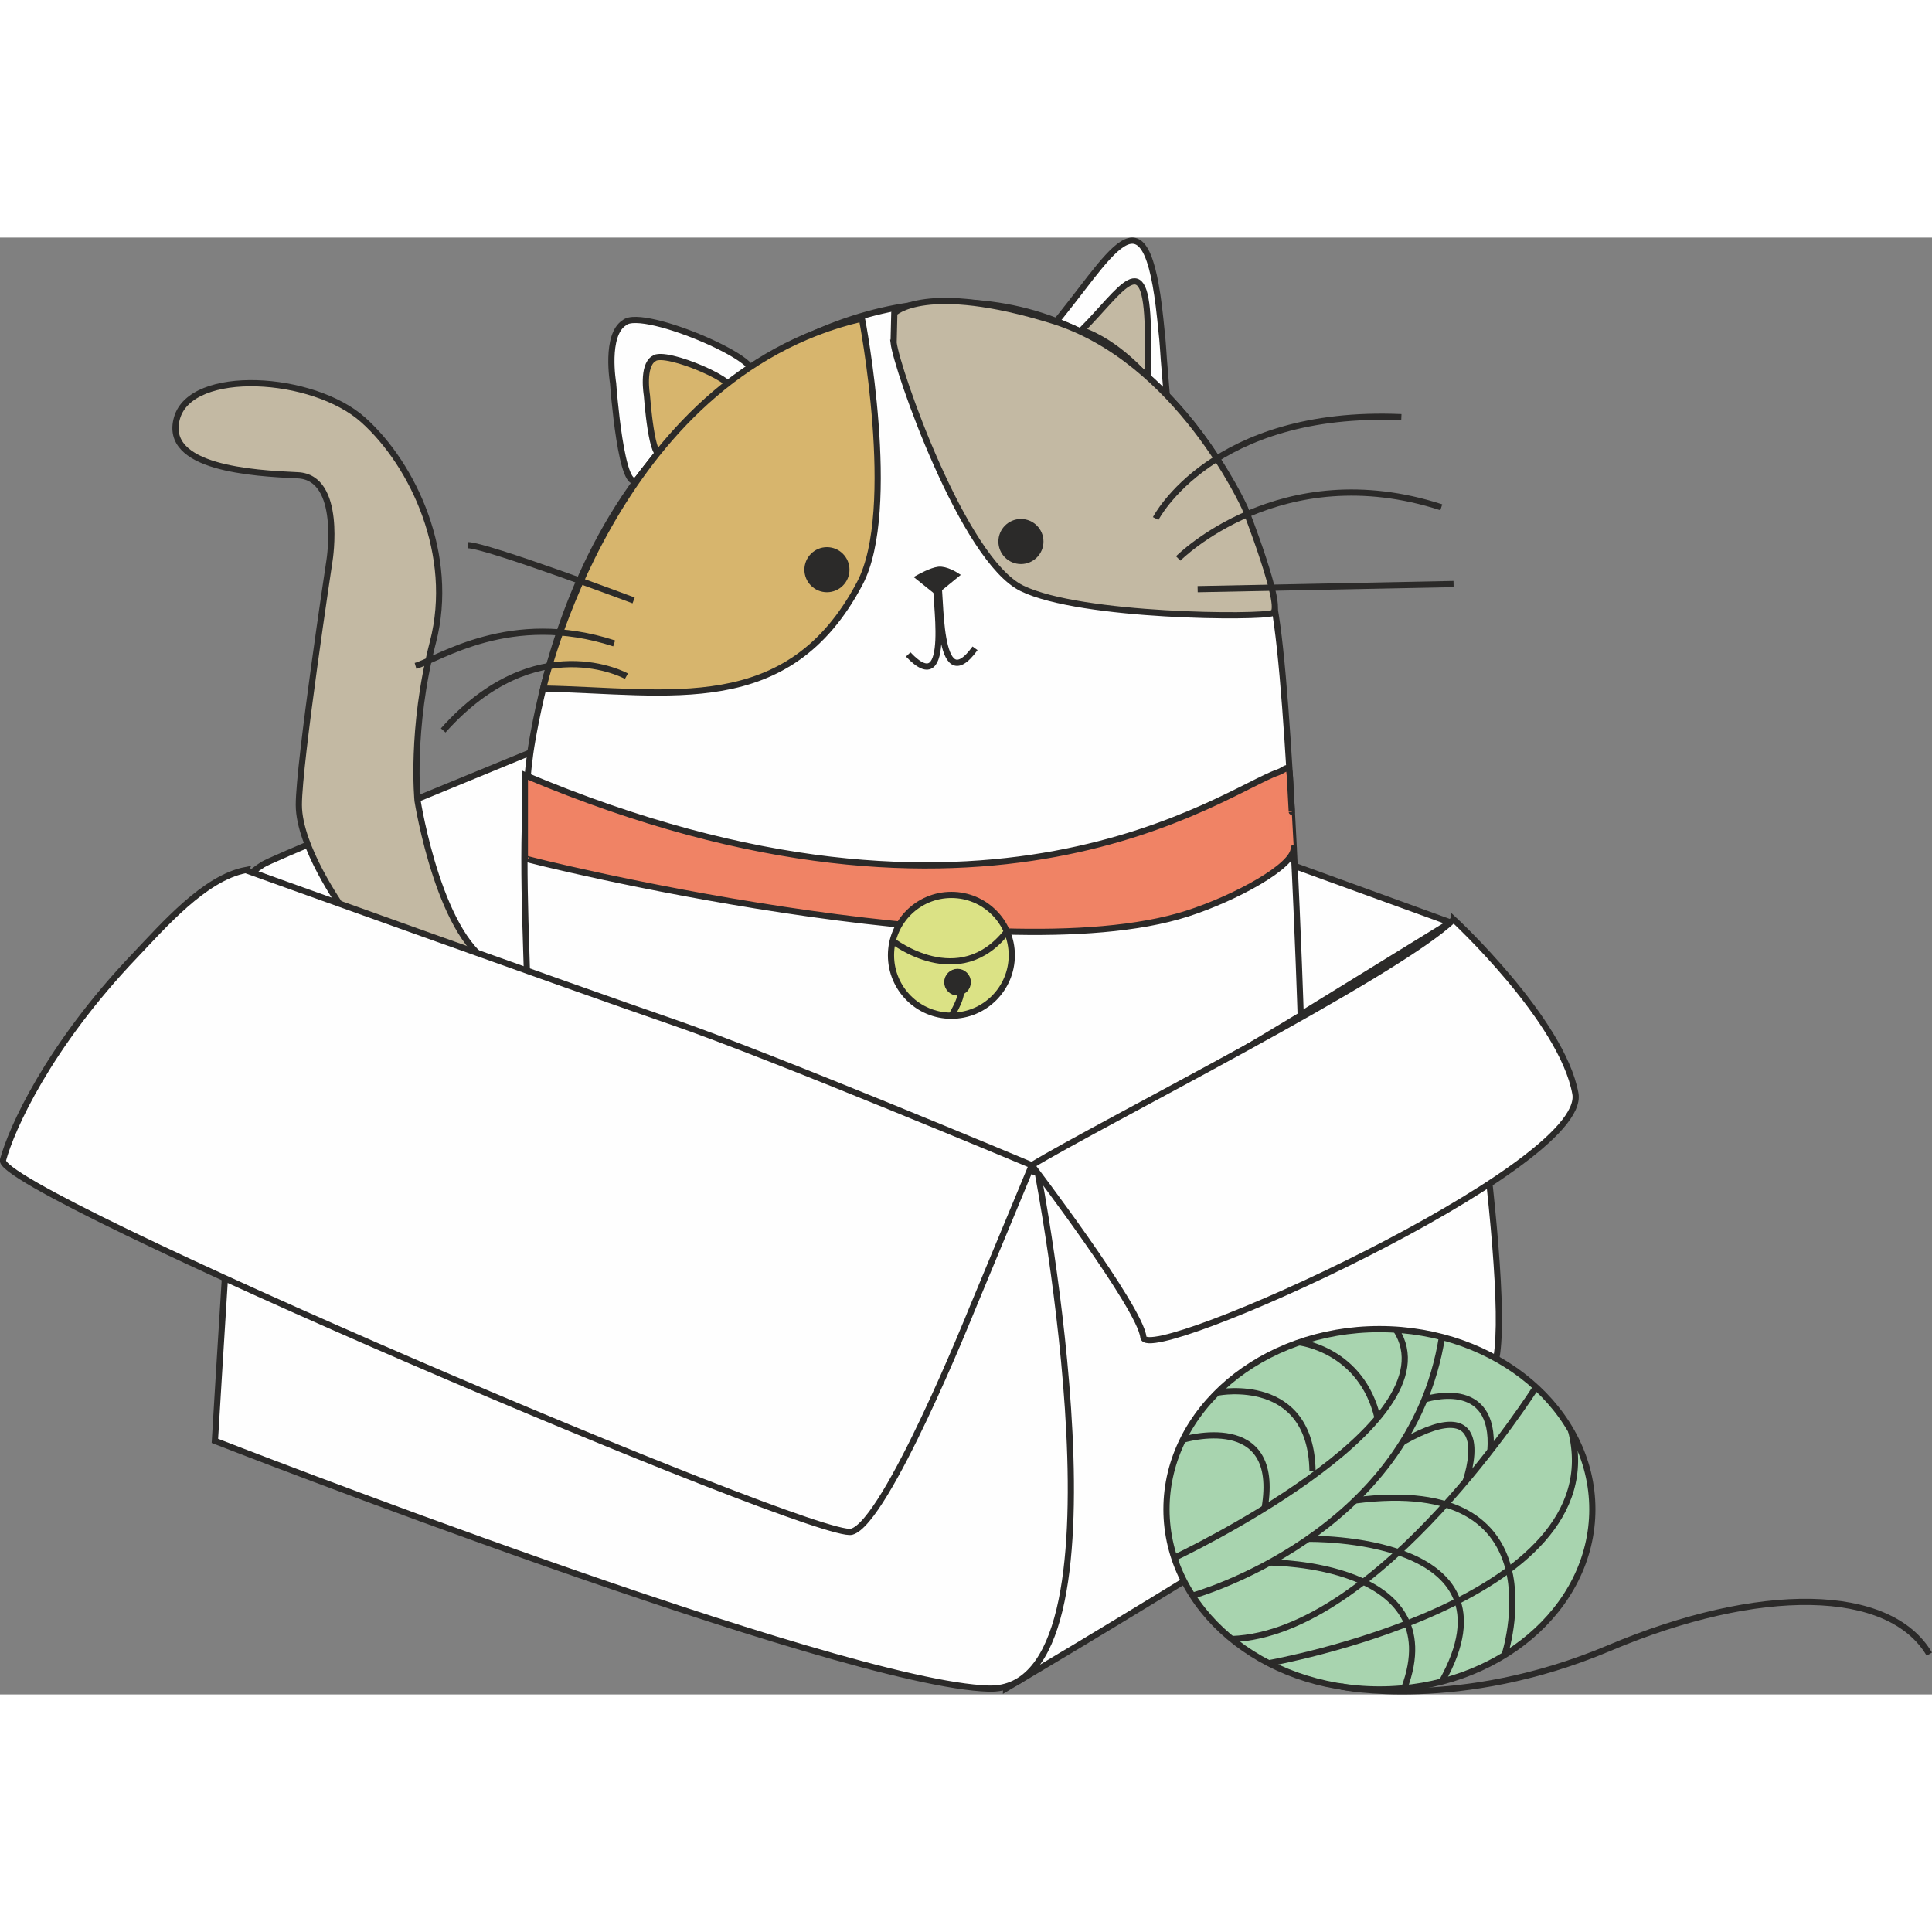 <?xml version="1.0" encoding="UTF-8"?>
<!DOCTYPE svg PUBLIC "-//W3C//DTD SVG 1.1//EN" "http://www.w3.org/Graphics/SVG/1.1/DTD/svg11.dtd">
<!-- Creator: CorelDRAW 2019 (64-Bit) -->
<svg xmlns="http://www.w3.org/2000/svg" xml:space="preserve" width="200px" height="200px" version="1.1" style="shape-rendering:geometricPrecision; text-rendering:geometricPrecision; image-rendering:optimizeQuality; fill-rule:evenodd; clip-rule:evenodd"
viewBox="0 0 739.28 557.48"
 xmlns:xlink="http://www.w3.org/1999/xlink"
 xmlns:xodm="http://www.corel.com/coreldraw/odm/2003">
 <rect x="0" y="0" width="739.28" height="557.48" fill="#808080" stroke="none"/>
 <defs>
  <style type="text/css">
   <![CDATA[
    .str0 {stroke:#2B2A29;stroke-width:2.37;stroke-miterlimit:22.926}
    .fil3 {fill:none}
    .fil0 {fill:#FEFEFE}
    .fil4 {fill:#2B2A29}
    .fil5 {fill:#D7B56D}
    .fil7 {fill:#F08365}
    .fil8 {fill:#DBE285}
    .fil6 {fill:#A8D4AF}
    .fil2 {fill:#C3B9A3}
    .fil1 {fill:#C3B9A3}
   ]]>
  </style>
 </defs>
 <g id="Layer_x0020_1">
  <path class="fil0 str0" d="M401.5 35.32c23.63,-27.77 36.86,-58.43 42.49,-4.14 1.76,17.05 0,0 2.69,31.75 0,0 -20.82,-21.43 -45.18,-27.61z"/>
  <path class="fil1 str0" d="M413.9 35.45c15.31,-15.3 24.61,-32.81 25.34,-0.41 0.22,10.17 0,0 0.07,18.92 0,0 -11.3,-13.68 -25.41,-18.51z"/>
  <path class="fil0 str0" d="M238.91 32.6c-7.44,4.7 -4.31,23.11 -4.31,23.11 0,0 3.18,44.51 9.58,36.39 6.4,-8.12 28.89,-36.07 41.58,-39.36 12.69,-3.29 -39.8,-26.4 -46.85,-20.14z"/>
  <path class="fil0 str0" d="M392.47 356.55l-7.46 198.6c0,0 175.9,-103.71 186.09,-121.73 10.18,-18.02 -14.74,-170.61 -14.74,-170.61l-163.89 93.74z"/>
  <path class="fil0 str0" d="M554.99 262.08l-270.64 -98.26c0,0 -177.98,72.28 -183.81,76.14 -5.82,3.87 -5.08,3.69 -0.85,5.25l293.65 108.24 87.28 -45.56 74.37 -45.81z"/>
  <path class="fil0 str0" d="M201.69 283.15c-0.78,-26.53 -2.59,-64.71 1.96,-90.58 3.01,-17.04 11.86,-61.8 40.53,-100.47 9.07,-12.23 22.73,-26.85 36.14,-36.89 50.21,-37.62 119.41,-46.59 169.92,9.15 16.54,18.26 31.18,43.9 37.35,76.83 6.18,32.93 10.12,156.44 10.12,156.44l-100.58 60.42 -195.44 -74.9z"/>
  <path class="fil2 str0" d="M130.8 256.27c0,0 -16.45,-23.11 -16.45,-39.17 0,-16.06 11.75,-93.62 11.75,-93.62 0,0 5.09,-31.73 -12.15,-32.51 -17.23,-0.78 -51.7,-2.74 -46.22,-21.94 5.48,-19.19 52.1,-16.45 71.29,0.79 19.2,17.23 35.26,51.7 26.64,85 -8.62,33.3 -5.88,60.72 -5.88,60.72 0,0 8.73,55.05 30.28,63.28 21.54,8.23 -59.26,-22.55 -59.26,-22.55z"/>
  <path class="fil0 str0" d="M96.57 242.95c-4.71,56.42 -14.34,217.5 -14.34,217.5 0,0 238.95,93.23 296.14,94.8 57.19,1.56 18.76,-197.2 18.76,-197.2l-300.56 -115.1z"/>
  <path class="fil0 str0" d="M94 242.03c-15.79,3.04 -31.61,21.43 -42.32,32.65 -33.3,34.86 -47.4,66.59 -50.54,78.34 -3.13,11.76 311.43,145.76 324.73,142.2 13.31,-3.57 45.84,-84.61 45.84,-84.61l23.11 -55.63c0,0 -99.89,-41.91 -137.49,-54.84 -37.61,-12.93 -163.33,-58.11 -163.33,-58.11z"/>
  <path class="fil3 str0" d="M358.4 132.58c-1.18,2.75 6.65,45.44 -10.87,26.94"/>
  <path class="fil3 str0" d="M358.84 131.88c1.51,2.57 -0.73,45.92 14.26,25.3"/>
  <path class="fil4 str0" d="M365.63 129.19c0,0 -3.72,-2.35 -6.47,-2.06 -2.74,0.3 -7.44,2.94 -7.44,2.94l6.47 5.19 7.44 -6.07z"/>
  <path class="fil5 str0" d="M250.13 46.36c-4.49,2.84 -2.6,13.94 -2.6,13.94 0,0 1.91,26.85 5.77,21.95 3.86,-4.89 17.44,-21.76 25.09,-23.75 7.65,-1.98 -24.01,-15.92 -28.26,-12.14z"/>
  <path class="fil5 str0" d="M329.82 31.01c0,0 14.08,73.08 -0.8,101.28 -27.4,51.91 -72.9,41.18 -121.18,40.29 0,0 26.43,-119.38 121.98,-141.57z"/>
  <circle class="fil4 str0" cx="316.43" cy="127.09" r="7.44"/>
  <path class="fil1 str0" d="M341.94 40.24c1.21,10.18 26.59,83.04 49.15,94.01 22.55,10.97 91.57,11.29 95.94,9.4 4.37,-1.89 -10.68,-40.21 -10.68,-40.21 0,0 -25.51,-56.81 -73.85,-71.73 -48.34,-14.93 -60.29,-2.81 -60.29,-2.81 0,0 -0.27,11.34 -0.27,11.34z"/>
  <circle class="fil4 str0" cx="390.66" cy="116.31" r="7.44"/>
  <path class="fil3 str0" d="M442.22 107.51c0,0 21.55,-41.91 94.01,-38.77"/>
  <path class="fil3 str0" d="M450.84 122.79c0,0 39.17,-39.56 100.67,-19.58"/>
  <line class="fil3 str0" x1="458.28" y1="134.54" x2="556.21" y2= "132.58" />
  <path class="fil3 str0" d="M242.45 138.85c0,0 -56.41,-21.15 -63.46,-21.15"/>
  <path class="fil3 str0" d="M235.01 155.3c-39.57,-12.92 -66.98,5.97 -76,8.62"/>
  <path class="fil3 str0" d="M239.71 167.84c0,0 -34.48,-19.2 -70.12,20.76"/>
  <path class="fil0 str0" d="M556.24 260.92c-21.97,21.22 -136.09,78.6 -161.42,94.06 0,0 41.52,54.45 42.69,65.81 1.18,11.36 170.4,-65.03 165.31,-93.23 -5.09,-28.2 -46.58,-66.64 -46.58,-66.64z"/>
  <g id="_2515428206688">
   <ellipse class="fil6 str0" cx="527.83" cy="486.63" rx="81.48" ry="68.94"/>
   <path class="fil3 str0" d="M456.31 519.68c0,0 83.36,-23.09 95.46,-98.97"/>
   <path class="fil3 str0" d="M449.35 505.21c0,0 108.42,-51.08 84.83,-87.32"/>
   <path class="fil3 str0" d="M466.33 441.92c0,0 35.37,-6.7 35.91,30.15"/>
   <path class="fil3 str0" d="M452.65 460.01c0,0 37.76,-11.58 31.25,26.22"/>
   <path class="fil3 str0" d="M497.11 422.75c0,0 23.86,2.65 30.03,28.96"/>
   <path class="fil3 str0" d="M575.72 542.41c0,0 22.77,-69.65 -57.24,-59.15"/>
   <path class="fil3 str0" d="M500.56 497.92c0,0 82.92,-1.66 51.18,54.63"/>
   <path class="fil3 str0" d="M485.47 545.53c0,0 132.65,-23.43 115.71,-88.96"/>
   <path class="fil3 str0" d="M587.75 439.91c0,0 -59.82,94.38 -116.43,96.38"/>
   <path class="fil3 str0" d="M545.09 444.62c0,0 27.41,-9.28 25.22,19.63"/>
   <path class="fil3 str0" d="M560.81 475.97c0,0 13.02,-36.12 -24.08,-15.08"/>
   <path class="fil3 str0" d="M485.88 507c0,0 69.59,-0.15 51.46,48.1"/>
  </g>
  <path class="fil3 str0" d="M513.18 554.46c0,0 45.14,9.53 102.66,-14.76 57.52,-24.29 107.18,-23.5 122.42,2.35"/>
  <path class="fil7 str0" d="M200.84 205.71l0 31.84c0,0.48 179.2,44.94 253.44,21.14 18.27,-5.86 41.15,-18.25 40.77,-25.17 -1.5,-27.66 0,0 -1.49,-27.43 -0.28,-5.18 -1.63,-2.42 -4.57,-1.42 -20.52,6.97 -110.88,75.82 -288.15,1.04z"/>
  <circle class="fil8 str0" cx="364.05" cy="274.65" r="23.11"/>
  <path class="fil3 str0" d="M341.6 269.14c0,0 25.38,19.82 43.7,-3.59"/>
  <path class="fil3 str0" d="M364.05 297.76c0,0 5.88,-9.4 2.74,-10.97"/>
  <circle class="fil4 str0" cx="366.4" cy="284.93" r="3.92"/>
 </g>
</svg>
